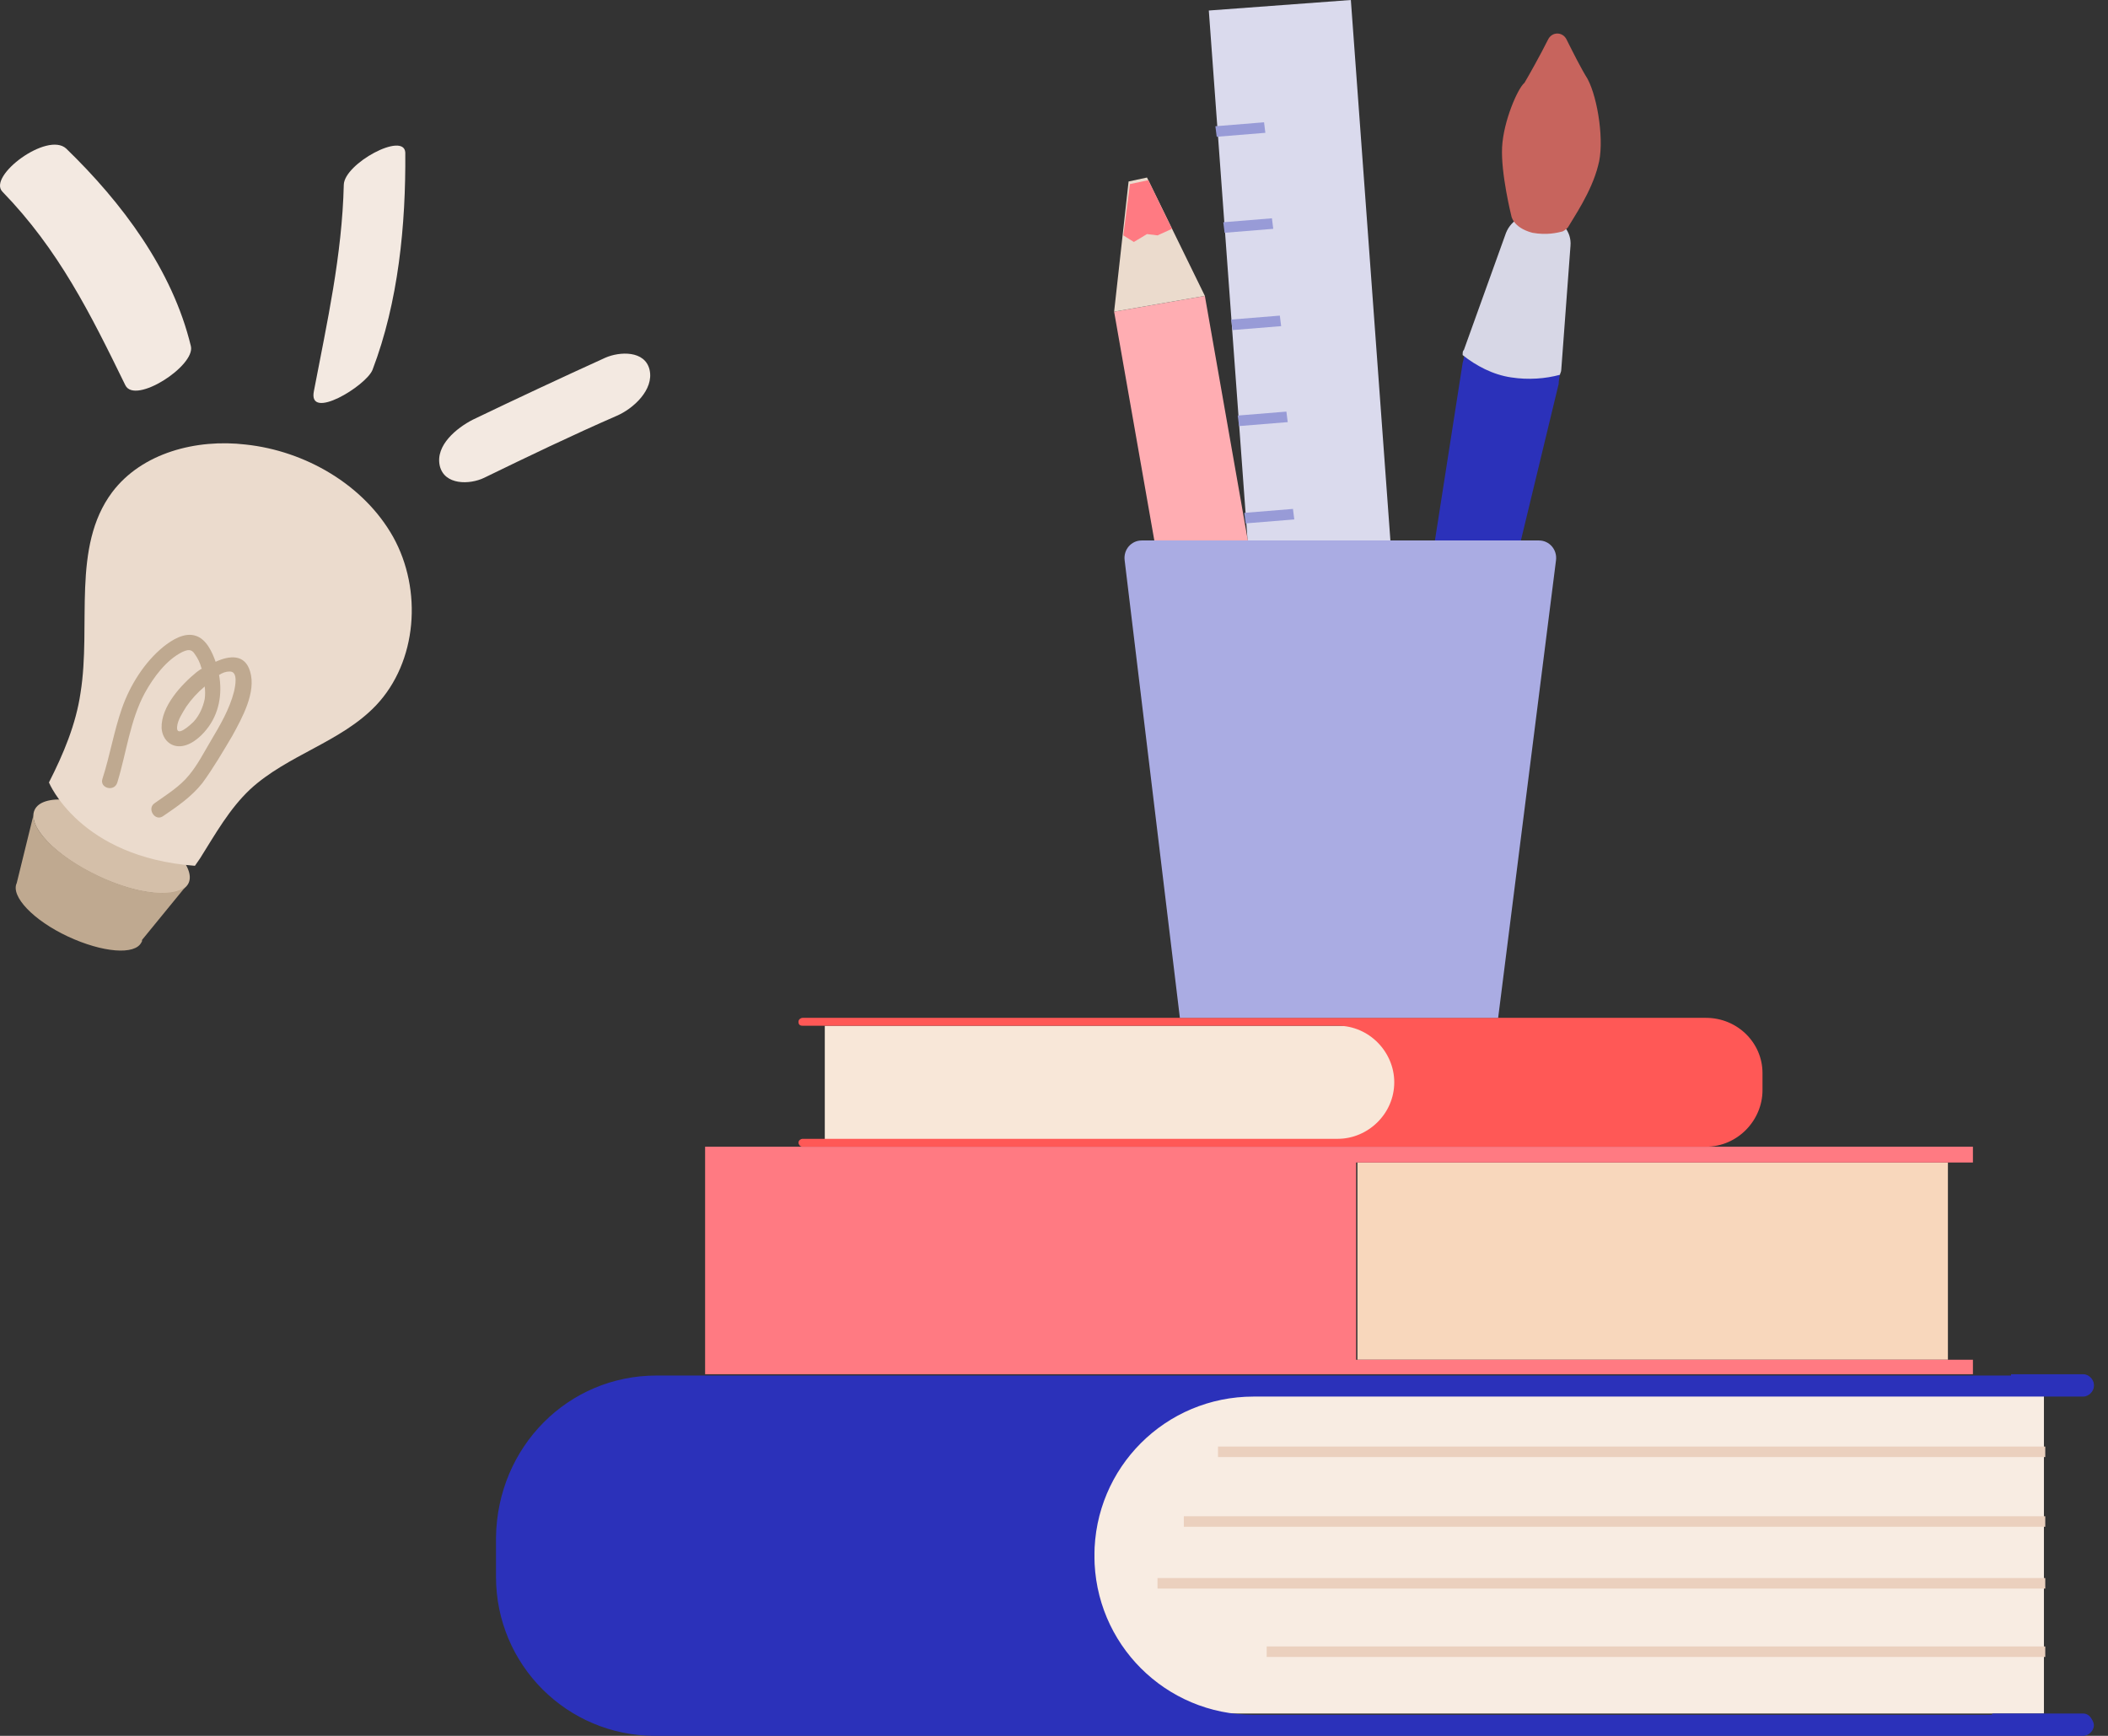 <svg width="102" height="84" viewBox="0 0 102 84" fill="none" xmlns="http://www.w3.org/2000/svg">
<rect x="0" y="0" width="102" height="84" fill="#333333" stroke="none"/>
<path d="M0.115 9.274C2.84 12.083 4.37 15.17 6.067 18.646C6.539 19.592 9.46 17.701 9.237 16.755C8.347 13.056 5.9 9.802 3.202 7.188C2.284 6.354 -0.608 8.523 0.115 9.274Z" fill="#F3E9E1"/>
<path d="M16.635 8.94C16.552 12.361 15.828 15.587 15.189 18.924C14.883 20.398 17.72 18.674 18.026 17.895C19.277 14.614 19.639 10.887 19.611 7.383C19.555 6.354 16.663 7.911 16.635 8.94Z" fill="#F3E9E1"/>
<path d="M23.421 23.124C25.535 22.095 27.676 21.066 29.845 20.12C30.624 19.787 31.653 18.869 31.431 17.895C31.208 16.95 29.985 17.006 29.289 17.311C27.148 18.285 25.006 19.286 22.865 20.315C22.114 20.704 21.057 21.539 21.279 22.54C21.502 23.485 22.726 23.458 23.421 23.124Z" fill="#F3E9E1"/>
<path d="M9.126 42.731C9.487 41.952 8.125 40.506 6.067 39.533C4.008 38.559 2.034 38.392 1.672 39.199C1.311 39.978 2.673 41.424 4.732 42.397C6.79 43.371 8.764 43.51 9.126 42.731Z" fill="#D4BFA9"/>
<path d="M2.368 37.864C3.063 36.501 3.675 35.055 3.897 33.526C4.426 30.244 3.452 26.461 5.427 23.819C6.873 21.9 9.515 21.233 11.879 21.511C14.771 21.817 17.608 23.458 19.027 25.989C20.445 28.547 20.195 32.024 18.192 34.137C16.496 35.917 13.909 36.529 12.102 38.198C11.1 39.144 10.433 40.339 9.682 41.535L9.432 41.897C3.842 41.48 2.368 37.864 2.368 37.864Z" fill="#EBDBCD"/>
<path d="M12.102 32.496C11.851 31.634 11.1 31.718 10.433 32.024C10.266 31.551 9.988 30.939 9.487 30.772C8.931 30.578 8.319 30.967 7.902 31.301C6.984 32.051 6.289 33.164 5.9 34.276C5.51 35.389 5.316 36.585 4.954 37.697C4.815 38.142 5.538 38.337 5.677 37.864C6.122 36.418 6.289 34.86 7.012 33.526C7.429 32.775 8.041 31.94 8.82 31.551C9.07 31.44 9.265 31.384 9.432 31.662C9.571 31.857 9.682 32.079 9.738 32.302C9.738 32.33 9.765 32.33 9.765 32.357C9.654 32.413 9.599 32.469 9.515 32.524C8.764 33.136 7.791 34.193 7.819 35.222C7.846 35.695 8.152 36.084 8.625 36.112C9.154 36.14 9.682 35.695 9.988 35.305C10.6 34.554 10.767 33.581 10.6 32.663C10.767 32.552 10.934 32.496 11.1 32.496C11.545 32.469 11.379 33.22 11.323 33.47C11.1 34.332 10.655 35.083 10.21 35.834C9.877 36.39 9.571 37.002 9.154 37.502C8.709 38.059 8.069 38.448 7.485 38.865C7.096 39.116 7.485 39.755 7.874 39.505C8.57 39.032 9.265 38.559 9.793 37.892C10.322 37.169 10.794 36.362 11.239 35.611C11.712 34.749 12.408 33.498 12.102 32.496ZM9.905 33.831C9.821 34.221 9.654 34.61 9.376 34.916C9.209 35.083 8.514 35.723 8.57 35.166C8.597 34.833 8.848 34.471 9.015 34.193C9.265 33.831 9.571 33.498 9.905 33.22C9.932 33.414 9.932 33.637 9.905 33.831Z" fill="#BFA990"/>
<path d="M4.732 42.37C2.868 41.48 1.589 40.256 1.617 39.449L0.81 42.731C0.504 43.371 1.617 44.539 3.285 45.318C4.954 46.096 6.539 46.235 6.845 45.596C6.873 45.568 6.873 45.54 6.873 45.484L8.987 42.898C8.347 43.454 6.595 43.26 4.732 42.37Z" fill="#BFA990"/>
<path d="M65.364 0L58.491 0.509L61.545 42.255L68.418 41.745L65.364 0Z" fill="#DADAED"/>
<path d="M61.164 5.918L58.809 6.109L58.873 6.618L61.227 6.427L61.164 5.918Z" fill="#989BD7"/>
<path d="M61.545 10.564L59.191 10.755L59.255 11.264L61.609 11.073L61.545 10.564Z" fill="#989BD7"/>
<path d="M61.927 15.273L59.573 15.464L59.636 15.973L61.991 15.782L61.927 15.273Z" fill="#989BD7"/>
<path d="M62.245 19.918L59.891 20.109L59.955 20.618L62.309 20.427L62.245 19.918Z" fill="#989BD7"/>
<path d="M62.563 24.627L60.209 24.818L60.273 25.327L62.627 25.136L62.563 24.627Z" fill="#989BD7"/>
<path d="M58.3 14.318L53.909 15.082L59.7 48.045L64.091 47.282L58.3 14.318Z" fill="#FFADB2"/>
<path d="M58.3 14.318L53.909 15.082L54.609 8.782L55.5 8.591L58.3 14.318Z" fill="#EBDBCD"/>
<path d="M54.864 11.709L55.5 11.327L56.009 11.391L56.709 11.073L55.563 8.718L54.673 8.909L54.355 11.391L54.864 11.709Z" fill="#FF7A82"/>
<path d="M68.482 41.173C67.718 41.045 67.209 40.345 67.336 39.582L70.773 17.564C70.836 17.373 70.836 17.182 70.9 17.055L72.873 11.518C73.127 10.882 73.827 10.5 74.464 10.627L74.782 10.691C75.482 10.818 75.927 11.454 75.927 12.155L75.482 18.009C75.482 18.2 75.418 18.391 75.418 18.582L70.2 40.218C69.945 40.855 69.246 41.364 68.482 41.173Z" fill="#2B31BA"/>
<path d="M94.254 56.255H65.682V65.8H94.254V56.255Z" fill="#F8D7BC"/>
<path d="M95.464 55.554V56.255H65.618V65.8H95.464V66.5H34.118V55.491H95.464V55.554Z" fill="#FF7A82"/>
<path d="M56.709 82.918H98.9V67.518H56.709C54.609 67.518 52.955 69.236 52.955 71.273V79.1C52.955 81.264 54.609 82.918 56.709 82.918Z" fill="#F8ECE2"/>
<path d="M31.764 66.564H100.809C101.064 66.564 101.318 66.818 101.318 67.073C101.318 67.327 101.064 67.582 100.809 67.582H92.345H60.654C56.391 67.582 52.955 71.018 52.955 75.282C52.955 79.545 56.391 82.982 60.654 82.982H99.791H100.809C101.064 82.982 101.318 83.236 101.318 83.491C101.318 83.745 101.064 84 100.809 84H31.7C27.436 84 24 80.564 24 76.3V74.391C24.064 70 27.5 66.564 31.764 66.564Z" fill="#2B31BA"/>
<path d="M98.964 70H58.936V70.509H98.964V70Z" fill="#EBD0BE"/>
<path d="M98.964 76.364H56.009V76.873H98.964V76.364Z" fill="#EBD0BE"/>
<path d="M98.964 79.673H61.291V80.182H98.964V79.673Z" fill="#EBD0BE"/>
<path d="M98.964 73.373H57.282V73.882H98.964V73.373Z" fill="#EBD0BE"/>
<path d="M66.191 55.173H39.909V49.636H66.191C66.955 49.636 67.527 50.209 67.527 50.973V53.773C67.527 54.536 66.955 55.173 66.191 55.173Z" fill="#F8E7D8"/>
<path d="M82.546 49.255H38.827C38.764 49.255 38.636 49.318 38.636 49.445C38.636 49.573 38.7 49.636 38.827 49.636H64.727C66.254 49.636 67.464 50.909 67.464 52.373C67.464 53.9 66.191 55.109 64.727 55.109H38.827C38.764 55.109 38.636 55.173 38.636 55.3C38.636 55.364 38.7 55.491 38.827 55.491H82.546C84.073 55.491 85.282 54.218 85.282 52.755V51.927C85.282 50.464 84.073 49.255 82.546 49.255Z" fill="#FF5856"/>
<path d="M55.245 26.154H74.464C74.973 26.154 75.354 26.6 75.291 27.109L72.491 49.255H57.091L54.418 27.109C54.355 26.6 54.736 26.154 55.245 26.154Z" fill="#AAACE3"/>
<path d="M74.845 10.436L74.527 10.373C73.827 10.245 73.127 10.627 72.873 11.264L70.836 16.927C70.773 16.991 70.773 17.055 70.773 17.182C71.409 17.691 72.236 18.136 73.127 18.264C73.954 18.391 74.782 18.327 75.482 18.136C75.482 18.073 75.546 18.009 75.546 17.882L75.991 11.9C76.055 11.2 75.545 10.627 74.845 10.436Z" fill="#D7D7E6"/>
<path d="M74.909 1.909C75.1 1.527 75.609 1.527 75.8 1.909C76.118 2.545 76.5 3.309 76.818 3.818C77.327 4.773 77.646 6.936 77.327 8.018C77.009 9.291 76.118 10.564 75.864 11.009C75.8 11.073 75.736 11.136 75.609 11.2C75.355 11.264 74.846 11.391 74.146 11.264C73.191 11.009 73.127 10.436 73.127 10.436C73.127 10.436 72.618 8.4 72.682 7.127C72.746 5.855 73.445 4.264 73.764 4.009C73.955 3.691 74.527 2.673 74.909 1.909Z" fill="#C7645D"/>
<path d="M100.809 82.918H99.791H96.418C96.164 83.3 95.909 83.618 95.591 83.873H100.745C101 83.873 101.254 83.618 101.254 83.364C101.254 83.173 101.064 82.918 100.809 82.918Z" fill="#2B31BA"/>
<path d="M100.809 67.518C101.064 67.518 101.318 67.264 101.318 67.009C101.318 66.754 101.064 66.5 100.809 66.5H97.309V67.454L100.809 67.518Z" fill="#2B31BA"/>
</svg>
